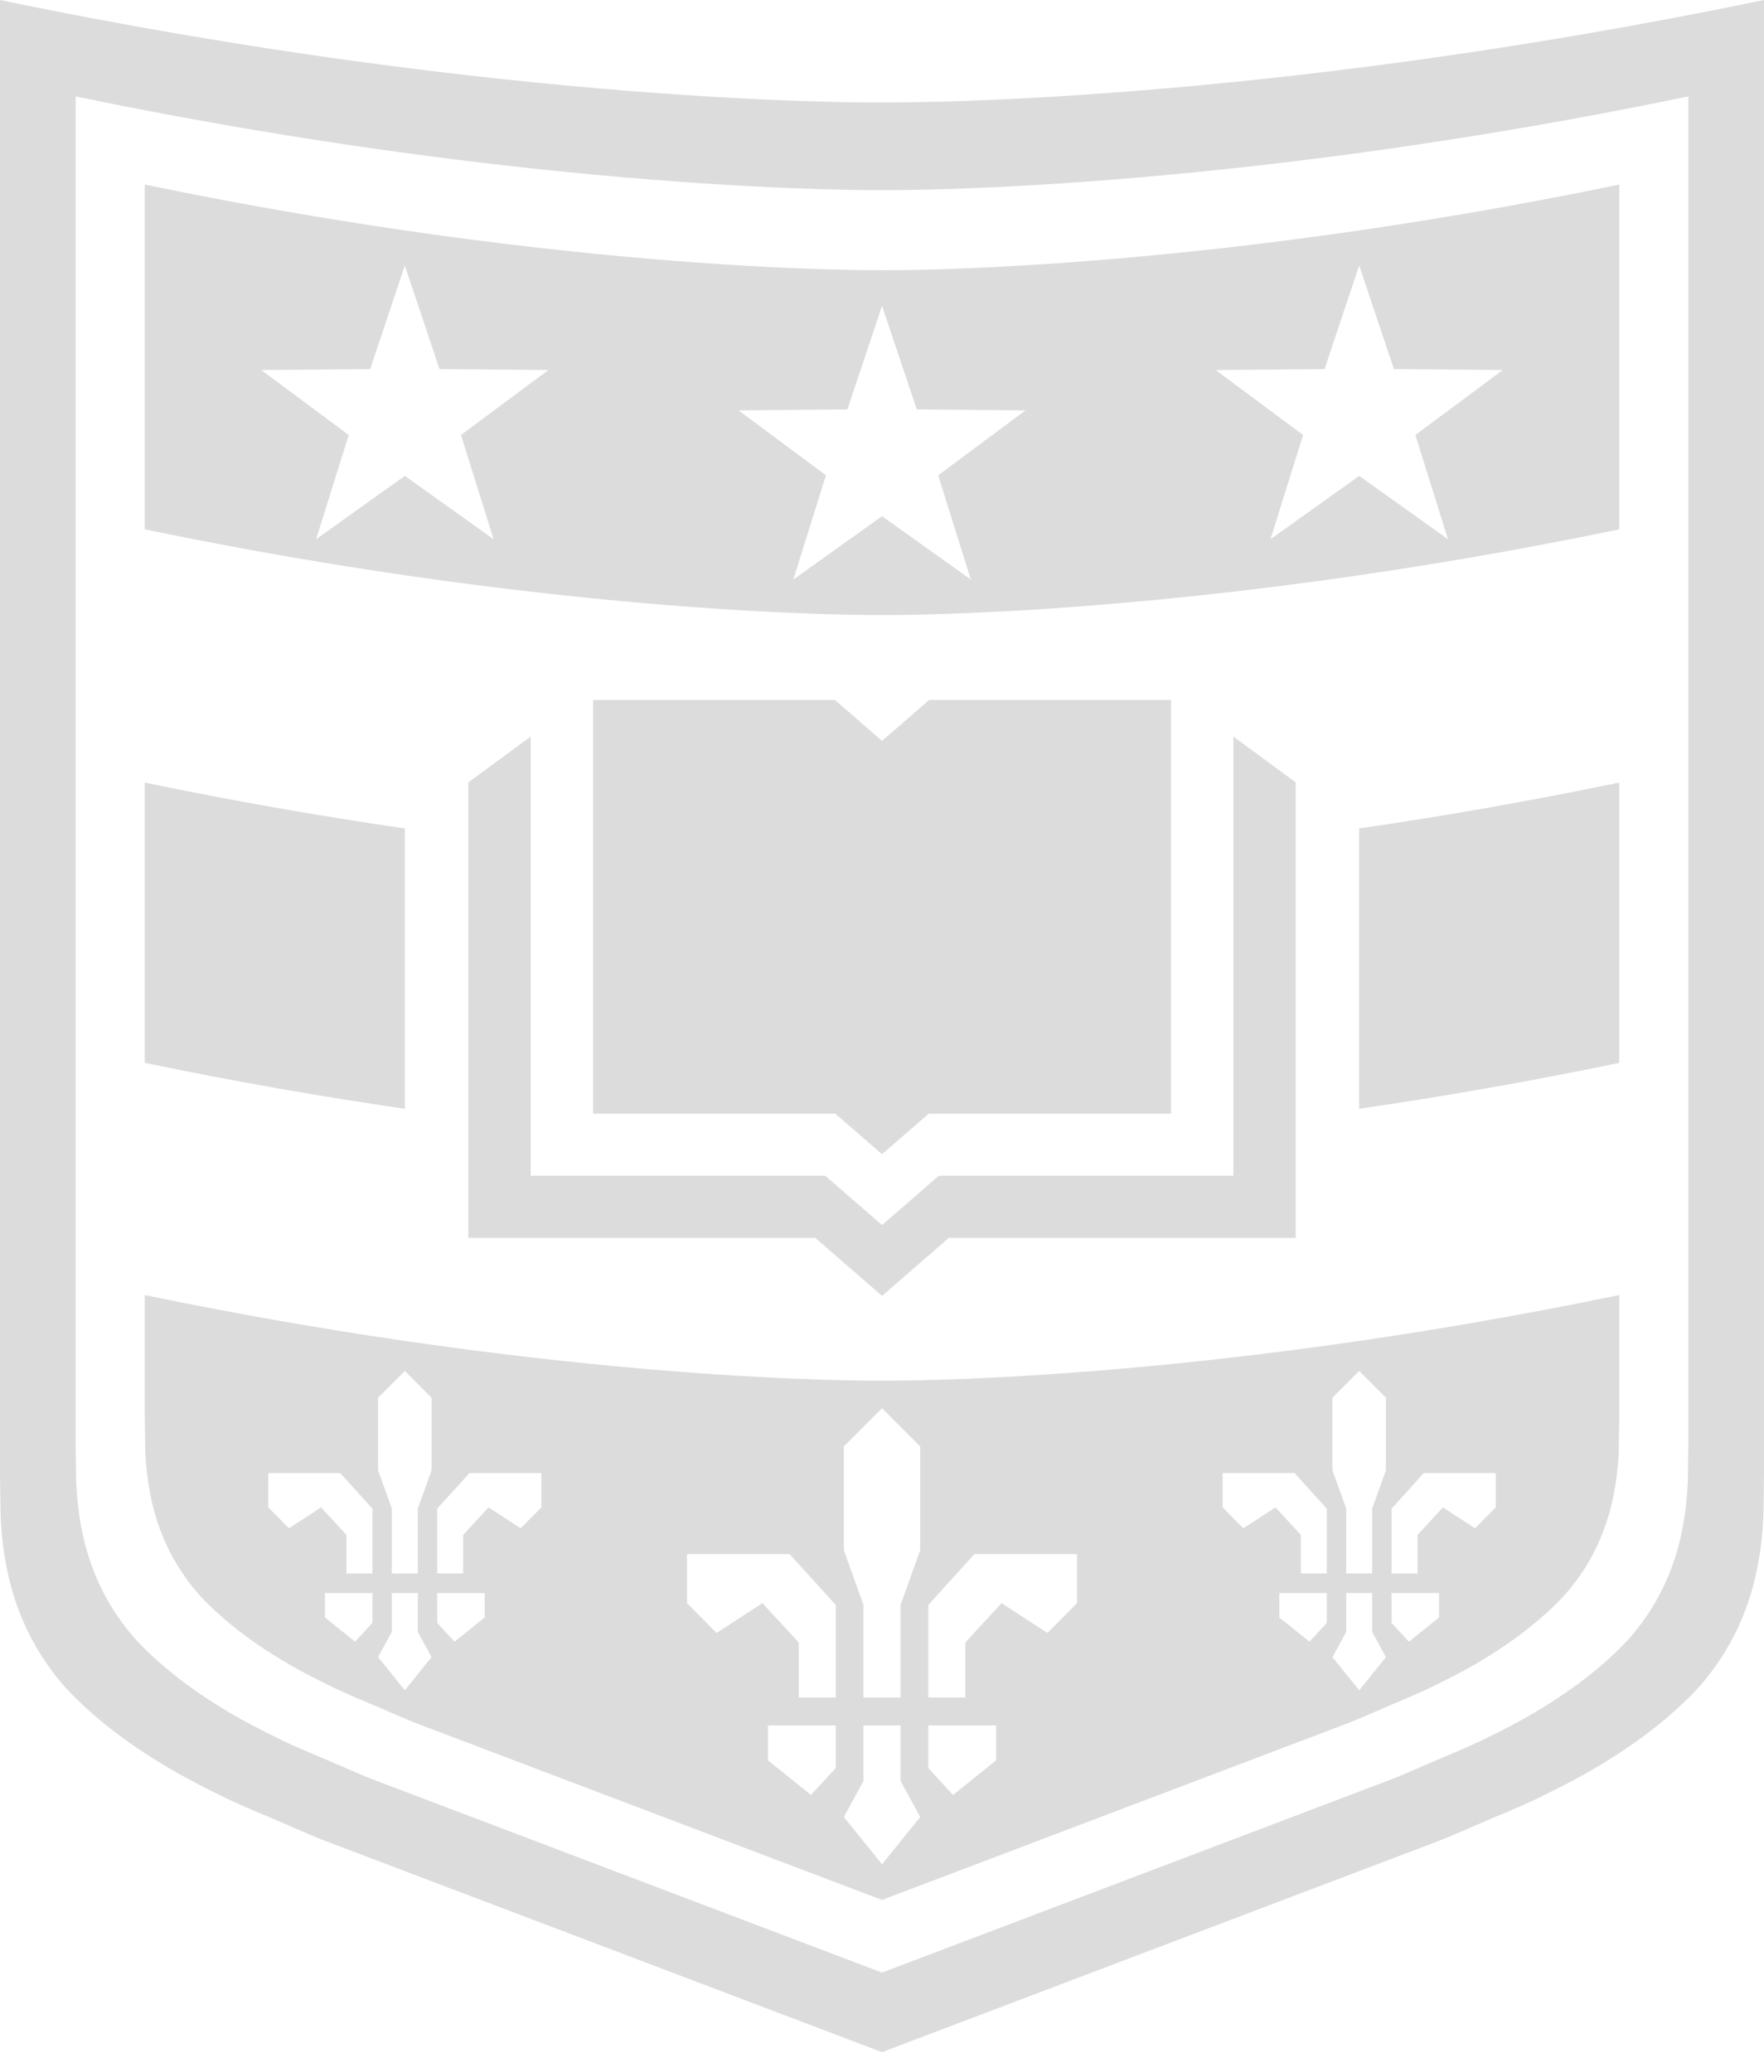<svg width="86" height="101" viewBox="0 0 86 101" fill="none" xmlns="http://www.w3.org/2000/svg">
<path d="M82.312 70.296V70.431C82.299 71.469 82.286 72.201 82.286 72.215V72.269L82.283 72.323C82.135 75.375 81.229 77.805 79.42 79.88C78.228 81.164 76.566 82.507 74.248 83.803C73.611 84.154 72.923 84.504 72.18 84.863C71.619 85.126 71.026 85.387 70.401 85.642L70.398 85.644C69.906 85.847 68.326 86.551 67.797 86.748L43 96.153L18.203 86.748C17.674 86.551 16.094 85.847 15.602 85.644L15.599 85.642C14.974 85.387 14.382 85.126 13.82 84.863C13.077 84.504 12.389 84.154 11.752 83.803C9.434 82.507 7.772 81.164 6.582 79.88C4.772 77.805 3.865 75.375 3.717 72.323L3.714 72.269V72.215C3.714 72.201 3.702 71.469 3.688 70.431V70.296V4.699C26.435 9.421 42.662 9.27 42.997 9.267V9.265H43H43.003V9.267C43.338 9.27 59.565 9.421 82.312 4.699V70.296ZM43.003 4.994H42.997C42.63 4.997 24.881 5.164 0 0V71.748V71.896C0.016 73.031 0.03 73.834 0.03 73.846V73.906L0.033 73.965C0.194 77.304 1.187 79.963 3.165 82.23C4.468 83.637 6.286 85.105 8.822 86.521C9.518 86.905 10.271 87.29 11.083 87.681C11.697 87.97 12.346 88.255 13.028 88.534L13.033 88.535C13.57 88.757 15.299 89.528 15.878 89.742L43 100.031L70.122 89.742C70.701 89.528 72.43 88.757 72.967 88.535L72.971 88.534C73.654 88.255 74.303 87.97 74.917 87.681C75.729 87.29 76.482 86.905 77.18 86.521C79.714 85.105 81.532 83.637 82.835 82.23C84.814 79.963 85.806 77.304 85.968 73.965L85.971 73.906V73.846C85.972 73.834 85.984 73.031 86 71.896V71.748V0C61.119 5.164 43.37 4.997 43.003 4.994Z" fill="#DCDCDC"/>
<path d="M49.999 20.002L45.739 23.169L47.331 28.25L43.001 25.163L38.676 28.25L40.267 23.169L36.002 20.002L41.312 19.955L43.001 14.905L44.695 19.955L49.999 20.002ZM64.576 17.991L66.265 12.939L67.958 17.991L73.263 18.038L69.004 21.203L70.594 26.286L66.265 23.197L61.939 26.286L63.531 21.203L59.266 18.038L64.576 17.991ZM24.065 26.286L19.736 23.197L15.41 26.286L17.001 21.203L12.738 18.038L18.047 17.991L19.736 12.939L21.429 17.991L26.734 18.038L22.474 21.203L24.065 26.286ZM43.004 13.17H42.998C42.693 13.173 27.856 13.311 7.059 8.996V25.803C27.856 30.119 42.693 29.98 42.998 29.977H43.001H43.004C43.309 29.98 58.144 30.119 78.943 25.803V8.996C58.144 13.311 43.309 13.173 43.004 13.17Z" fill="#DCDCDC"/>
<path d="M44.863 75.564L43.906 78.229V82.743H42.096V78.229L41.139 75.564V70.507L43.001 68.642L44.863 70.507V75.564ZM45.256 84.106H48.561V85.809L46.464 87.494L45.256 86.185V84.106ZM45.256 78.233L47.502 75.756H52.508V78.144L51.066 79.6L48.832 78.145L48.83 78.144L47.063 80.061V82.743H45.256V78.233ZM59.608 71.804H63.114L64.686 73.539V76.699H63.42V74.82L62.184 73.477L62.182 73.478L60.617 74.496L59.608 73.478V71.804ZM65.631 79.546V77.653H66.897V79.546L67.568 80.776L66.265 82.393L64.961 80.776L65.631 79.546ZM64.961 71.671V68.13L66.265 66.824L67.568 68.13V71.671L66.897 73.537V76.699H65.631V73.537L64.961 71.671ZM67.843 77.653H70.157V78.843L68.689 80.023L67.843 79.108V77.653ZM67.843 73.539L69.415 71.804H72.921V73.478L71.912 74.496L70.347 73.478V73.477L69.109 74.82V76.699H67.843V73.539ZM64.686 79.108L63.84 80.023L62.371 78.843V77.653H64.686V79.108ZM43.001 90.876L41.139 88.568L42.096 86.812V84.106H43.906V86.812L44.863 88.568L43.001 90.876ZM40.746 82.743H38.938V80.061L37.172 78.144L37.17 78.145L34.935 79.6L33.495 78.144V75.756H38.5L40.746 78.233V82.743ZM40.746 86.185L39.537 87.494L37.441 85.809V84.106H40.746V86.185ZM26.392 73.478L25.383 74.496L23.818 73.478V73.477L22.58 74.82V76.699H21.314V73.539L22.887 71.804H26.392V73.478ZM23.628 78.843L22.162 80.023L21.314 79.108V77.653H23.628V78.843ZM21.039 71.671L20.37 73.537V76.699H19.103V73.537L18.434 71.671H18.432V68.13H18.434L19.736 66.824L21.039 68.13V71.671ZM19.736 82.393L18.432 80.776L19.103 79.546V77.653H20.37V79.546L21.039 80.776L19.736 82.393ZM18.157 76.699H16.891V74.82L15.655 73.477L15.653 73.478L14.088 74.496L13.081 73.478V71.804H16.585L18.157 73.539V76.699ZM18.157 79.108L17.311 80.023L15.843 78.843V77.653H18.157V79.108ZM43.004 67.299H42.998C42.693 67.303 27.856 67.442 7.059 63.126V69.095C7.073 70.044 7.083 70.713 7.083 70.726V70.775L7.087 70.826C7.222 73.616 8.051 75.838 9.704 77.734C10.793 78.907 12.314 80.135 14.432 81.32C15.015 81.641 15.644 81.963 16.323 82.29C16.837 82.529 17.378 82.768 17.95 83.002L17.952 83.004C18.401 83.188 19.846 83.834 20.331 84.012L43.001 92.611L65.671 84.012C66.156 83.834 67.6 83.188 68.05 83.004L68.053 83.002C68.624 82.768 69.165 82.529 69.678 82.29C70.358 81.963 70.986 81.641 71.57 81.32C73.688 80.135 75.209 78.907 76.298 77.734C77.951 75.838 78.779 73.616 78.915 70.826L78.918 70.775V70.726C78.918 70.713 78.929 70.044 78.943 69.095V68.971V63.126C58.144 67.442 43.309 67.303 43.004 67.299Z" fill="#DCDCDC"/>
<path d="M44.769 58.181L43.002 59.715L41.235 58.181L40.233 57.311H25.872V35.904L22.834 38.136V60.341H39.748L41.235 61.632L43.002 63.165L44.769 61.632L46.255 60.341H63.169V38.136L60.131 35.904V57.311H45.77L44.769 58.181Z" fill="#DCDCDC"/>
<path d="M41.236 34.581L40.7 34.117H28.912V54.285H40.725L41.548 55L43.002 56.261L44.456 55L45.279 54.285H57.093V34.117H45.304L44.769 34.581L43.002 36.115L41.236 34.581Z" fill="#DCDCDC"/>
<path d="M66.262 54.046C70.144 53.482 74.399 52.752 78.939 51.809V46.313V38.146C74.399 39.089 70.144 39.818 66.262 40.382V54.046Z" fill="#DCDCDC"/>
<path d="M19.736 40.382C15.854 39.818 11.598 39.089 7.059 38.146V46.313V51.809C11.598 52.752 15.854 53.482 19.736 54.046V40.382Z" fill="#DCDCDC"/>
</svg>
